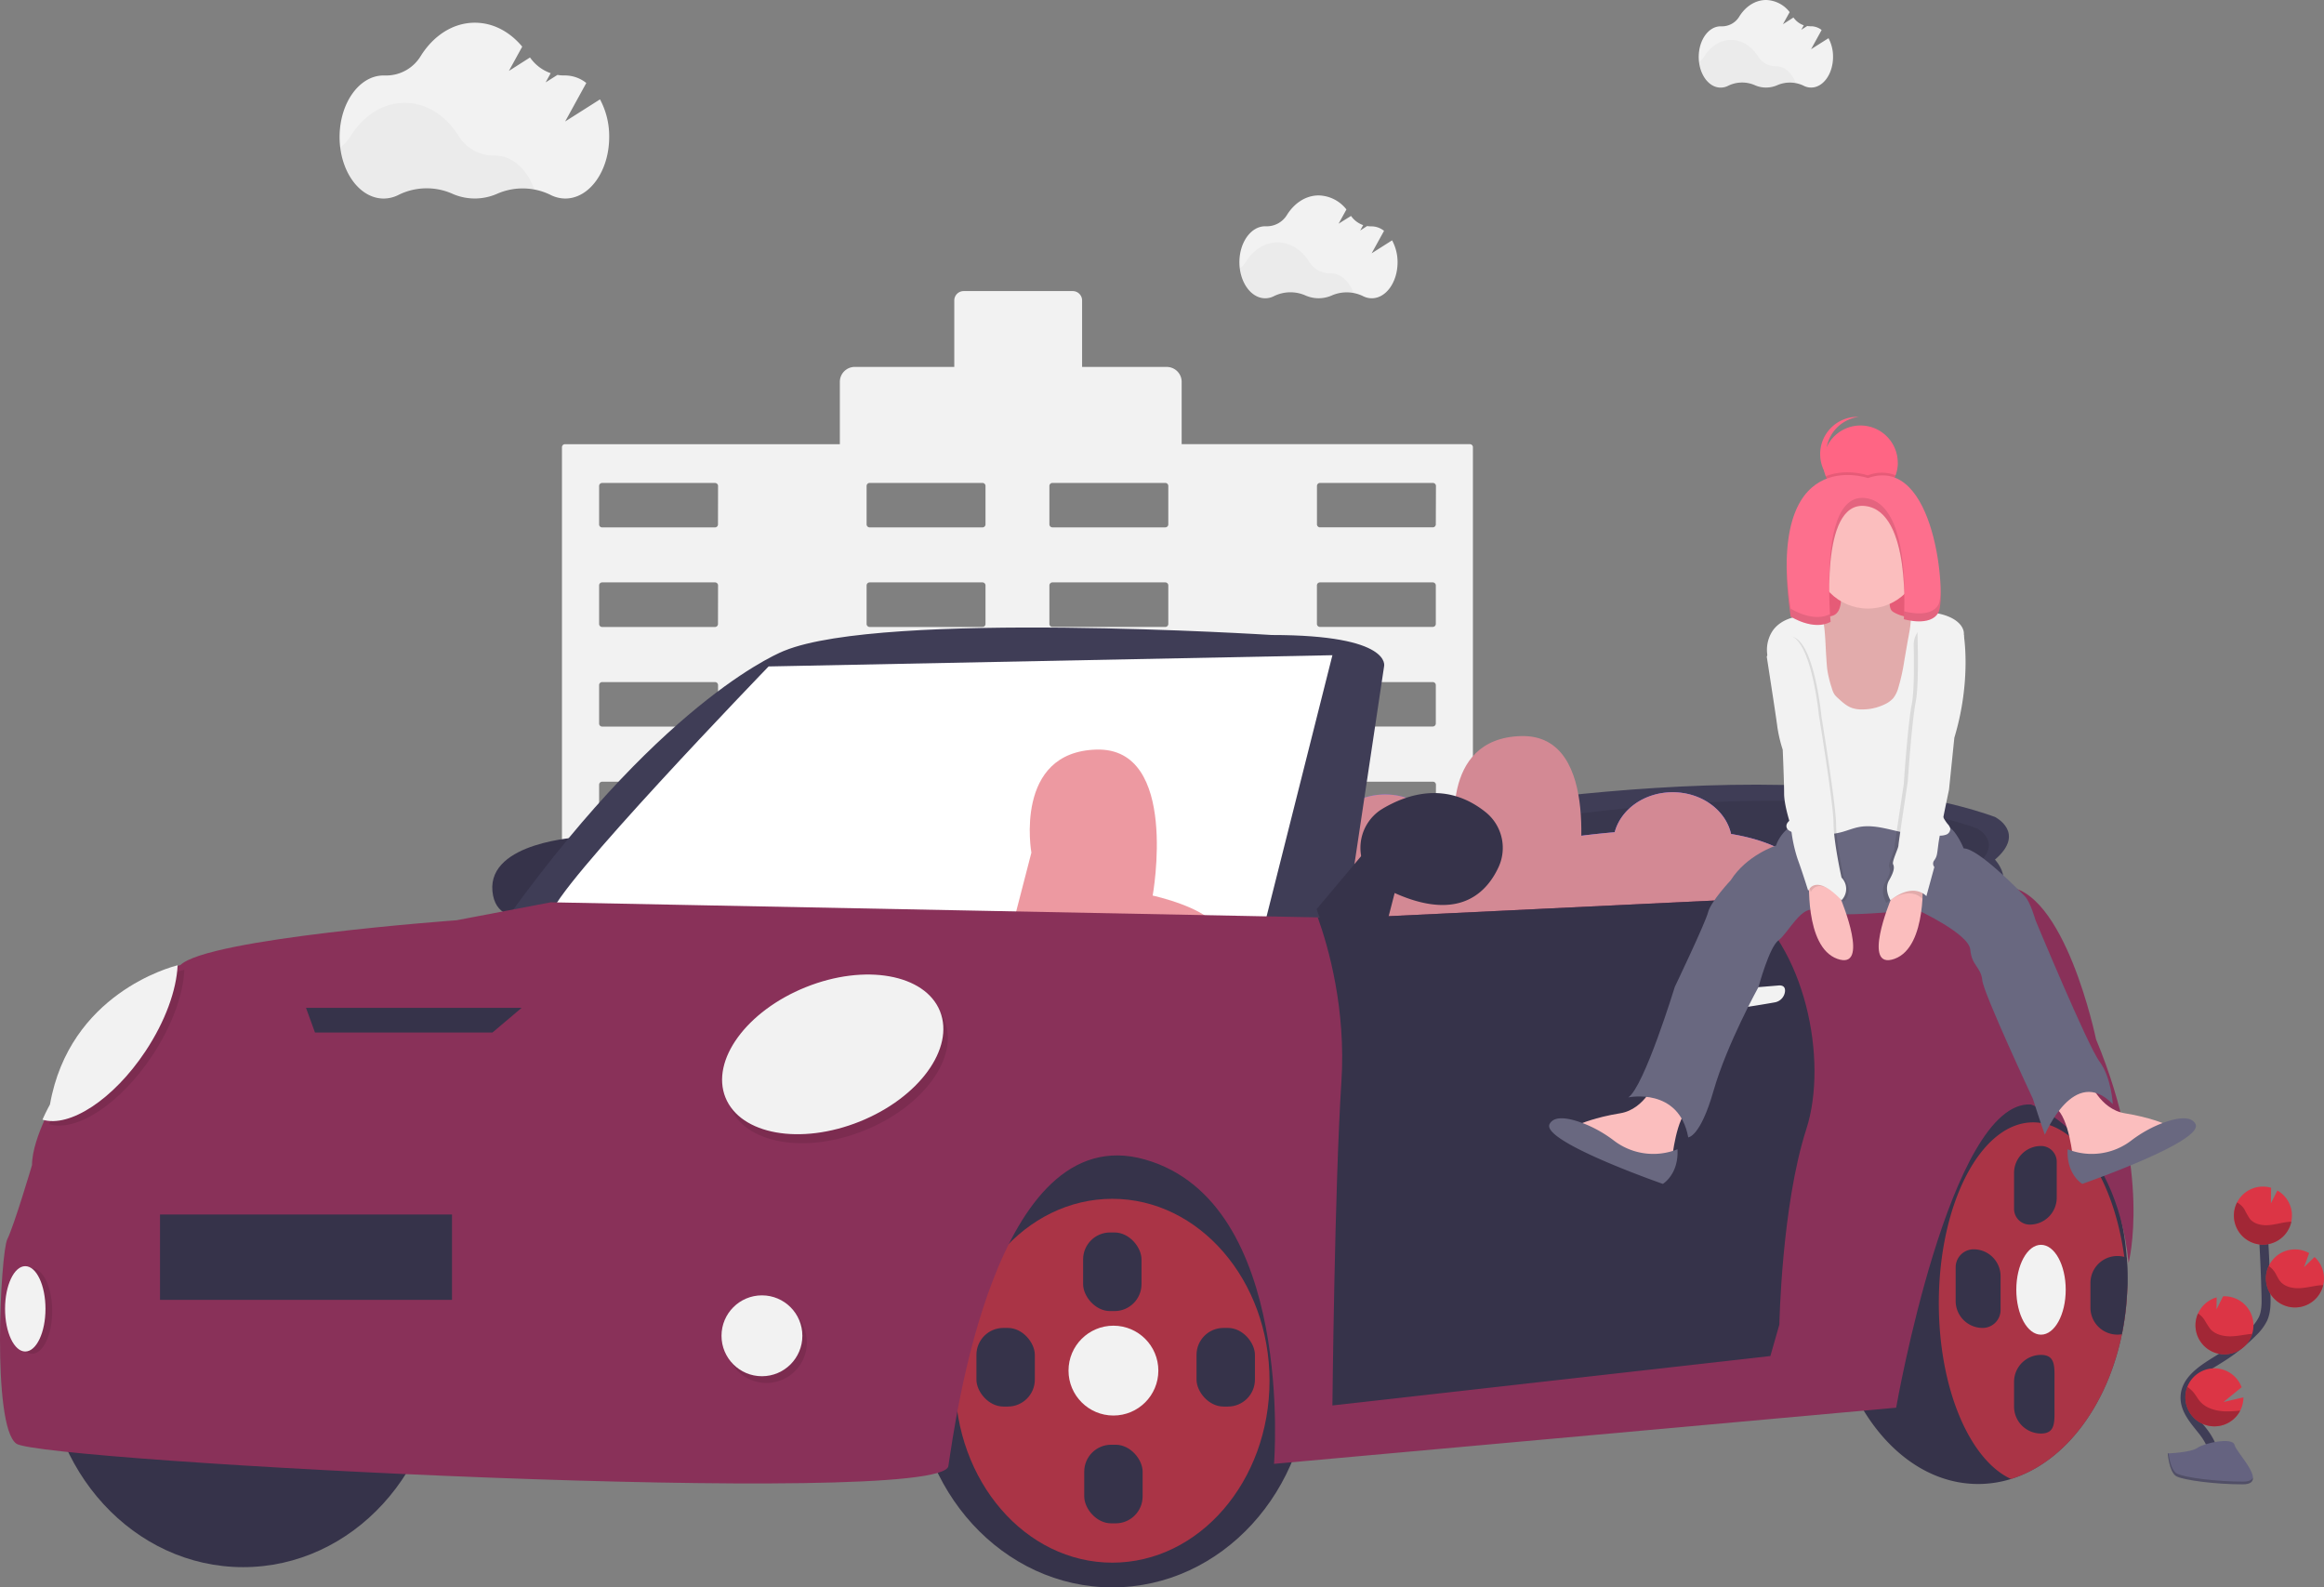 <svg xmlns="http://www.w3.org/2000/svg" viewBox="0 0 1034.75 706.7"><rect x="0" y="0" width="1034.75" height="706.7" fill="#808080" stroke="none"/><defs><style>.cls-1{fill:#f2f2f2;}.cls-2{opacity:0.03;}.cls-10,.cls-18,.cls-2,.cls-20,.cls-4,.cls-6{isolation:isolate;}.cls-3{fill:#36334a;}.cls-10,.cls-17,.cls-4{fill:#dc3545;}.cls-18,.cls-4{opacity:0.7;}.cls-5{fill:#3f3d56;}.cls-6{opacity:0.1;}.cls-7{fill:#6c63ff;}.cls-8{fill:#d38994;}.cls-9{fill:#fff;}.cls-10{opacity:0.5;}.cls-11{fill:#893159;}.cls-12{fill:#ff6584;}.cls-13{fill:#fbbebe;}.cls-14{fill:#696880;}.cls-15{fill:#fd6f8d;}.cls-16{fill:none;stroke:#3f3d56;stroke-miterlimit:10;stroke-width:4px;}.cls-18{fill:#892130;}.cls-19{fill:#656380;}.cls-20{opacity:0.2;}</style></defs><title>Self Driving Car</title><g id="Layer_2" data-name="Layer 2"><g id="a1a4a747-966c-40c1-8b1e-379ad2323333"><path class="cls-1" d="M654.48,197.74H526.13V170a6.64,6.64,0,0,0-6.64-6.64H481.8V133.77a4.18,4.18,0,0,0-4.18-4.18H429.07a4.18,4.18,0,0,0-4.18,4.18v29.58H380.58a6.64,6.64,0,0,0-6.64,6.64h0v27.76H251.55a1.35,1.35,0,0,0-1.34,1.35V567.61a1.35,1.35,0,0,0,1.34,1.35h81.34a1.35,1.35,0,0,0,1.35-1.35V518a1.36,1.36,0,0,1,1.35-1.35H370A1.36,1.36,0,0,1,371.3,518v49.58a1.35,1.35,0,0,0,1.34,1.35H533.37a1.36,1.36,0,0,0,1.35-1.35V518a1.35,1.35,0,0,1,1.34-1.35h34.36a1.35,1.35,0,0,1,1.35,1.35v49.58a1.36,1.36,0,0,0,1.35,1.35h81.34a1.36,1.36,0,0,0,1.35-1.35V199.09A1.36,1.36,0,0,0,654.48,197.74ZM319.68,499.46a1.34,1.34,0,0,1-1.34,1.34H268.1a1.34,1.34,0,0,1-1.35-1.33h0V482.35A1.35,1.35,0,0,1,268.1,481h50.27a1.35,1.35,0,0,1,1.34,1.35Zm0-44.34a1.34,1.34,0,0,1-1.33,1.35H268.1a1.34,1.34,0,0,1-1.35-1.33s0,0,0,0V438a1.34,1.34,0,0,1,1.33-1.35h50.29a1.34,1.34,0,0,1,1.34,1.34h0Zm0-44.33a1.35,1.35,0,0,1-1.34,1.35H268.1a1.35,1.35,0,0,1-1.35-1.35h0V393.63a1.35,1.35,0,0,1,1.35-1.35h50.27a1.35,1.35,0,0,1,1.34,1.35Zm0-44.34a1.34,1.34,0,0,1-1.33,1.35H268.1a1.34,1.34,0,0,1-1.35-1.33s0,0,0,0v-17.1a1.34,1.34,0,0,1,1.33-1.35h50.29a1.34,1.34,0,0,1,1.34,1.34h0Zm0-44.33a1.35,1.35,0,0,1-1.34,1.35H268.1a1.35,1.35,0,0,1-1.35-1.35h0V305a1.34,1.34,0,0,1,1.34-1.34h50.28a1.34,1.34,0,0,1,1.34,1.34Zm0-44.33a1.34,1.34,0,0,1-1.34,1.34H268.1a1.34,1.34,0,0,1-1.35-1.33h0V260.63a1.35,1.35,0,0,1,1.35-1.35h50.27a1.35,1.35,0,0,1,1.34,1.35Zm0-44.34a1.34,1.34,0,0,1-1.33,1.35H268.1a1.34,1.34,0,0,1-1.35-1.33s0,0,0,0v-17.1a1.34,1.34,0,0,1,1.33-1.35h50.29a1.34,1.34,0,0,1,1.34,1.34h0Zm119.11,266a1.34,1.34,0,0,1-1.34,1.34H387.2a1.35,1.35,0,0,1-1.35-1.34v-17.1A1.36,1.36,0,0,1,387.2,481h50.24a1.35,1.35,0,0,1,1.35,1.35Zm0-44.34a1.34,1.34,0,0,1-1.33,1.35H387.2a1.35,1.35,0,0,1-1.35-1.35V438a1.35,1.35,0,0,1,1.35-1.35h50.24a1.34,1.34,0,0,1,1.35,1.33s0,0,0,0Zm0-44.33a1.35,1.35,0,0,1-1.35,1.35H387.2a1.36,1.36,0,0,1-1.35-1.35V393.63a1.36,1.36,0,0,1,1.35-1.35h50.24a1.35,1.35,0,0,1,1.35,1.35Zm0-44.34a1.34,1.34,0,0,1-1.33,1.35H387.2a1.35,1.35,0,0,1-1.35-1.35h0V349.35A1.35,1.35,0,0,1,387.2,348h50.24a1.34,1.34,0,0,1,1.35,1.33s0,0,0,0Zm0-44.33a1.35,1.35,0,0,1-1.35,1.35H387.2a1.36,1.36,0,0,1-1.35-1.35V305a1.35,1.35,0,0,1,1.35-1.34h50.24a1.34,1.34,0,0,1,1.35,1.33h0Zm0-44.33a1.34,1.34,0,0,1-1.34,1.34H387.2a1.35,1.35,0,0,1-1.35-1.34V260.63a1.36,1.36,0,0,1,1.35-1.35h50.24a1.35,1.35,0,0,1,1.35,1.35Zm0-44.34a1.34,1.34,0,0,1-1.33,1.35H387.2a1.35,1.35,0,0,1-1.35-1.35h0V216.35A1.35,1.35,0,0,1,387.2,215h50.24a1.34,1.34,0,0,1,1.35,1.33s0,0,0,0Zm81.39,266a1.34,1.34,0,0,1-1.34,1.34H468.59a1.35,1.35,0,0,1-1.35-1.34V482.35a1.36,1.36,0,0,1,1.35-1.35h50.24a1.35,1.35,0,0,1,1.35,1.35Zm0-44.34a1.34,1.34,0,0,1-1.33,1.35H468.59a1.35,1.35,0,0,1-1.35-1.35V438a1.35,1.35,0,0,1,1.35-1.35h50.24a1.34,1.34,0,0,1,1.35,1.33s0,0,0,0Zm0-44.33a1.35,1.35,0,0,1-1.35,1.35H468.59a1.36,1.36,0,0,1-1.35-1.35V393.63a1.36,1.36,0,0,1,1.35-1.35h50.24a1.35,1.35,0,0,1,1.35,1.35Zm0-44.34a1.34,1.34,0,0,1-1.33,1.35H468.59a1.35,1.35,0,0,1-1.35-1.35V349.35a1.35,1.35,0,0,1,1.35-1.35h50.24a1.34,1.34,0,0,1,1.35,1.33s0,0,0,0Zm0-44.33a1.35,1.35,0,0,1-1.35,1.35H468.59a1.36,1.36,0,0,1-1.35-1.35V305a1.35,1.35,0,0,1,1.35-1.34h50.24a1.34,1.34,0,0,1,1.35,1.33h0Zm0-44.33a1.34,1.34,0,0,1-1.34,1.34H468.59a1.35,1.35,0,0,1-1.35-1.34V260.63a1.36,1.36,0,0,1,1.35-1.35h50.24a1.35,1.35,0,0,1,1.35,1.35Zm0-44.34a1.34,1.34,0,0,1-1.33,1.35H468.59a1.35,1.35,0,0,1-1.35-1.35V216.35a1.35,1.35,0,0,1,1.35-1.35h50.24a1.34,1.34,0,0,1,1.35,1.33s0,0,0,0Zm119.11,266a1.35,1.35,0,0,1-1.35,1.34H587.7a1.34,1.34,0,0,1-1.35-1.33h0V482.35A1.35,1.35,0,0,1,587.7,481h50.24a1.36,1.36,0,0,1,1.35,1.35Zm0-44.34a1.35,1.35,0,0,1-1.35,1.35H587.7a1.34,1.34,0,0,1-1.35-1.33s0,0,0,0V438a1.34,1.34,0,0,1,1.33-1.35h50.26a1.35,1.35,0,0,1,1.35,1.35Zm0-44.33a1.36,1.36,0,0,1-1.35,1.35H587.7a1.35,1.35,0,0,1-1.35-1.35V393.63a1.35,1.35,0,0,1,1.35-1.35h50.24a1.36,1.36,0,0,1,1.35,1.35Zm0-44.34a1.35,1.35,0,0,1-1.35,1.35H587.7a1.34,1.34,0,0,1-1.33-1.32v-17.1A1.34,1.34,0,0,1,587.7,348H638a1.35,1.35,0,0,1,1.35,1.35Zm0-44.33a1.36,1.36,0,0,1-1.35,1.35H587.7a1.35,1.35,0,0,1-1.35-1.35V305a1.34,1.34,0,0,1,1.34-1.34h50.25a1.35,1.35,0,0,1,1.35,1.34Zm0-44.33a1.35,1.35,0,0,1-1.35,1.34H587.7a1.34,1.34,0,0,1-1.35-1.33h0V260.63a1.35,1.35,0,0,1,1.35-1.35h50.24a1.36,1.36,0,0,1,1.35,1.35Zm0-44.34a1.35,1.35,0,0,1-1.35,1.35H587.7a1.34,1.34,0,0,1-1.33-1.32v-17.1A1.34,1.34,0,0,1,587.7,215H638a1.35,1.35,0,0,1,1.35,1.35Z"/><path class="cls-1" d="M267.15,44.24l-15.52,9.84,9.42-17.14a15.35,15.35,0,0,0-9.38-3.35h-.25a18.09,18.09,0,0,1-3.22-.24l-5.26,3.33,2.25-4.1a18.66,18.66,0,0,1-9.2-7l-9.41,6,5.94-10.81c-5.5-6.61-12.92-10.66-21.09-10.66-9.79,0-18.51,5.82-24.14,14.89a18,18,0,0,1-16,8.6h-.52C160,33.6,151.2,45.86,151.2,61s8.8,27.38,19.61,27.38a14.72,14.72,0,0,0,6.81-1.71,28.21,28.21,0,0,1,23.69-.46,24.66,24.66,0,0,0,20.14,0,28.23,28.23,0,0,1,23.47.46,14.72,14.72,0,0,0,6.75,1.71c10.81,0,19.57-12.26,19.57-27.38A34.7,34.7,0,0,0,267.15,44.24Z"/><path class="cls-2" d="M237.9,84.29a28.89,28.89,0,0,0-16.77,1.82,24.69,24.69,0,0,1-20.13,0,28.28,28.28,0,0,0-23.69.46,14.61,14.61,0,0,1-6.82,1.71c-9.6,0-17.59-9.67-19.25-22.43a18.43,18.43,0,0,0,4.8-5.18c5.63-9.07,14.35-14.89,24.14-14.89s18.4,5.75,24,14.73a18.48,18.48,0,0,0,16,8.76h.25C228.06,69.22,234.68,75.35,237.9,84.29Z"/><path class="cls-1" d="M814.13,17l-7.76,4.91,4.7-8.55a7.67,7.67,0,0,0-4.68-1.67h-.12a8.6,8.6,0,0,1-1.61-.12L802,13.27l1.12-2a9.4,9.4,0,0,1-4.59-3.48l-4.69,3,3-5.39A13.71,13.71,0,0,0,786.37,0c-4.88,0-9.23,2.91-12,7.43a9,9,0,0,1-8,4.29h-.26c-5.39,0-9.76,6.11-9.76,13.65S760.72,39,766.11,39a7.32,7.32,0,0,0,3.4-.85,14.08,14.08,0,0,1,11.81-.23,12.33,12.33,0,0,0,10,0,14.11,14.11,0,0,1,11.71.23,7.29,7.29,0,0,0,3.36.83c5.39,0,9.76-6.11,9.76-13.65A17.38,17.38,0,0,0,814.13,17Z"/><path class="cls-2" d="M799.54,37a14.52,14.52,0,0,0-8.37.91,12.28,12.28,0,0,1-5,1.06,12.41,12.41,0,0,1-5-1.08,14.1,14.1,0,0,0-11.82.23,7.29,7.29,0,0,1-3.4.85c-4.79,0-8.77-4.82-9.6-11.19a9.26,9.26,0,0,0,2.4-2.58c2.8-4.52,7.15-7.43,12-7.43s9.18,2.87,12,7.35a9.22,9.22,0,0,0,8,4.37h.13C794.63,29.49,797.93,32.55,799.54,37Z"/><path class="cls-1" d="M619.82,107l-9.1,5.77,5.52-10a9,9,0,0,0-5.5-2h-.15a10.79,10.79,0,0,1-1.89-.14l-3.08,2,1.32-2.41a11,11,0,0,1-5.4-4.09L596,99.59l3.49-6.34A16.15,16.15,0,0,0,587.14,87c-5.74,0-10.86,3.42-14.16,8.74a10.56,10.56,0,0,1-9.36,5h-.31c-6.34,0-11.47,7.19-11.47,16s5.13,16.05,11.47,16.05a8.56,8.56,0,0,0,4-1,16.56,16.56,0,0,1,13.89-.27,14.52,14.52,0,0,0,11.81,0,16.58,16.58,0,0,1,13.77.27,8.68,8.68,0,0,0,4,1c6.34,0,11.48-7.18,11.48-16.05A20.4,20.4,0,0,0,619.82,107Z"/><path class="cls-2" d="M602.67,130.45a17,17,0,0,0-9.84,1.07,14.52,14.52,0,0,1-11.81,0,16.56,16.56,0,0,0-13.89.27,8.59,8.59,0,0,1-4,1c-5.63,0-10.32-5.67-11.29-13.15a10.75,10.75,0,0,0,2.81-3c3.3-5.32,8.42-8.73,14.16-8.73s10.8,3.37,14.1,8.63a10.82,10.82,0,0,0,9.35,5.14h.11C596.89,121.61,600.78,125.21,602.67,130.45Z"/><path class="cls-3" d="M947.25,569.2c0,1.72,0,3.44-.11,5.14A121.57,121.57,0,0,1,944.76,594c-6.57,32.11-25.54,57.07-49.37,64.44a49.29,49.29,0,0,1-14.64,2.23c-36.73,0-66.5-41-66.5-91.5s29.77-91.5,66.5-91.5c34.45,0,62.79,36.06,66.16,82.25C947.14,563,947.25,566.08,947.25,569.2Z"/><path class="cls-4" d="M947.14,574.35A121.57,121.57,0,0,1,944.76,594c-6.57,32.11-25.54,57.07-49.37,64.44-18.45-8.49-32.14-40.31-32.14-78.27,0-44.46,18.8-80.5,42-80.5,19.47,0,35.85,25.42,40.6,59.91C946.51,564.35,946.94,569.29,947.14,574.35Z"/><path class="cls-5" d="M613.25,366.7s180-37,275-3c0,0,14,7,0,19,0,0,13.24,14-9.88,19l-91.85,5.65L613.25,389.7Z"/><path class="cls-6" d="M644.75,371.35s154.11-31.68,235.45-2.57c0,0,12,6,0,16.27,0,0,11.33,12-8.46,16.27l-78.64,4.83L644.75,391.06Z"/><path class="cls-7" d="M820.25,426.7l-12-24s5.26-24.28-37.5-31.42c-2.37-10.59-13.11-18.58-26-18.58-12.58,0-23.1,7.6-25.82,17.8-6.14.53-12.68,1.25-19.68,2.2l-9.78,52.44-1.22-2.44s6.21-28.68-49.76-32.87a20.82,20.82,0,0,0,4.76-13.13c0-12.71-11.87-23-26.5-23s-26.5,10.29-26.5,23a21,21,0,0,0,5.56,14.08q-7.85.75-16.56,1.92l-11,59,51,7,81-12-7.17-14.35,46.17,6.34Z"/><path class="cls-8" d="M820.25,426.7l-12-24s5.26-24.28-37.5-31.42c-2.37-10.59-13.11-18.58-26-18.58-12.58,0-23.1,7.6-25.82,17.8-6.14.53-12.68,1.25-19.68,2.2l-9.78,52.44-1.22-2.44s6.21-28.68-49.76-32.87a20.82,20.82,0,0,0,4.76-13.13c0-12.71-11.87-23-26.5-23s-26.5,10.29-26.5,23a21,21,0,0,0,5.56,14.08q-7.85.75-16.56,1.92l-11,59,51,7,81-12-7.17-14.35,46.17,6.34Z"/><path class="cls-8" d="M648.23,373.58s-8-44.88,29-45.88,25,65,25,65,28,6,30,17-97,14-97,14Z"/><path class="cls-3" d="M583.25,610.7c0,53-39.4,96-88,96s-88-43-88-96,39.89-104.5,88.5-104.5S583.25,557.68,583.25,610.7Z"/><ellipse class="cls-4" cx="495.25" cy="614.7" rx="70" ry="80.99"/><ellipse class="cls-3" cx="108.25" cy="601.69" rx="88" ry="96"/><path class="cls-3" d="M258.25,372.7s-41,2-39,24,35,6,35,6Z"/><path class="cls-5" d="M599.37,409.35,616.25,296.7s4-14-50-14c0,0-173-11-217,7,0,0-51,19-122,117C227.25,406.7,592.37,415.35,599.37,409.35Z"/><path class="cls-9" d="M593.25,291.7l-31,123-19.44-.47-92-2.24-205.19-5c-.57-9.72,96.6-110.29,96.6-110.29Z"/><path class="cls-10" d="M450.84,412l8.38-32.4s-8-44.89,29-45.89,25,65,25,65,25.5,5.47,29.56,15.53Z"/><path class="cls-11" d="M947.75,562.2c-6-58-43.5-70.5-43.5-70.5-36-2-60,135-60,135l-277,25s9.5-116.5-57.5-135.5-84.5,117.5-87.5,136.5-404-2-415-10-7-85-4-91,11-33,11-33c0-6.44,3.08-14.58,5.64-20.23,1.8-4,3.36-6.77,3.36-6.77,8.69-49.28,53.81-61.21,56.84-62h.16c12-12,123-20,123-20l42-8,341.47,6.71,14.53.29,173.6-8.35,117.4-5.65c27,0,41,68,41,68C958.25,522.7,947.75,562.2,947.75,562.2Z"/><ellipse class="cls-6" cx="372.76" cy="473.41" rx="51.48" ry="32.23" transform="translate(-149.78 173.38) rotate(-21.92)"/><ellipse class="cls-1" cx="370.77" cy="469.4" rx="51.48" ry="32.23" transform="translate(-148.43 172.35) rotate(-21.92)"/><path class="cls-6" d="M82.09,431.74c-.51,11-5.44,24.88-14.31,38.25-14.27,21.52-33.84,34.19-45.89,30.48,1.8-4,3.36-6.77,3.36-6.77C33.94,444.42,79.06,432.49,82.09,431.74Z"/><path class="cls-1" d="M79.09,429.74c-.51,11-5.44,24.88-14.31,38.25-14.27,21.52-33.84,34.19-45.89,30.48,1.8-4,3.36-6.77,3.36-6.77C30.94,442.42,76.06,430.49,79.09,429.74Z"/><polygon class="cls-3" points="219.25 459.69 140.25 459.69 136.25 448.69 232.25 448.69 219.25 459.69"/><rect class="cls-3" x="71.25" y="540.69" width="130" height="38"/><circle class="cls-6" cx="341.25" cy="597.69" r="18"/><circle class="cls-1" cx="339.25" cy="594.69" r="18"/><ellipse class="cls-6" cx="14.25" cy="583.69" rx="9" ry="19"/><ellipse class="cls-1" cx="11.25" cy="582.69" rx="9" ry="19"/><path class="cls-3" d="M804.25,502.7c-11,34-12,87-12,87l-4,14-195,22s1-98,4-144c2.11-32.45-5.72-59.92-10.53-73.29l14.53.29,173.6-8.35C803.85,420.68,814.12,472.17,804.25,502.7Z"/><path class="cls-1" d="M759.79,441.4a4.91,4.91,0,0,0-4.57,5.23q0,.23.05.46a3.51,3.51,0,0,0,2,2.61c3.23,1.61,24.73-2,32.88-3.44a5.53,5.53,0,0,0,4.62-4.93c.1-1.42-.42-2.63-2.5-2.63Z"/><path class="cls-3" d="M586.25,404.7s5,22,29,15l8-31-16-9Z"/><path class="cls-3" d="M615.64,360c11-6.52,28.45-12.22,45.71,1.47A20.4,20.4,0,0,1,667.24,386c-5.65,12.23-19.06,25.5-50.37,9.61a20.2,20.2,0,0,1-7.62-6.74l-.16-.24a20.3,20.3,0,0,1,5.74-28.13Z"/><circle class="cls-1" cx="495.75" cy="610.19" r="20"/><ellipse class="cls-1" cx="908.75" cy="574.19" rx="11" ry="20"/><rect class="cls-3" x="482.25" y="548.69" width="26" height="35" rx="12" ry="12"/><path class="cls-3" d="M908.75,510.19h0a7,7,0,0,1,7,7v16a12,12,0,0,1-12,12h0a7,7,0,0,1-7-7v-16A12,12,0,0,1,908.75,510.19Z"/><path class="cls-3" d="M908.75,638.2h0a12,12,0,0,1-12-12v-11a12,12,0,0,1,12-12h0c6.6,0,6,5.4,6,12v11C914.74,632.8,915.37,638.2,908.75,638.2Z"/><path class="cls-3" d="M878.75,556.19h0a12,12,0,0,1,12,12v15a8,8,0,0,1-8,8h0a12,12,0,0,1-12-12v-15A8,8,0,0,1,878.75,556.19Z"/><path class="cls-3" d="M947.25,569.2c0,1.72,0,3.44-.11,5.14A121.57,121.57,0,0,1,944.76,594a12.21,12.21,0,0,1-2,.17,12,12,0,0,1-12-12v-11a12,12,0,0,1,12-12,11.71,11.71,0,0,1,3.1.41c.36.1.72.21,1.06.34C947.14,563,947.25,566.08,947.25,569.2Z"/><rect class="cls-3" x="532.75" y="591.19" width="26" height="35" rx="12" ry="12"/><rect class="cls-3" x="434.75" y="591.19" width="26" height="35" rx="12" ry="12"/><rect class="cls-3" x="482.75" y="643.19" width="26" height="35" rx="12" ry="12"/><path class="cls-12" d="M845,206a16.42,16.42,0,0,1-1,5.59,16.6,16.6,0,0,1-31.09.44,16.33,16.33,0,0,1-1.14-6,16.6,16.6,0,1,1,33.2,0Z"/><path class="cls-12" d="M815.15,210.15a16.6,16.6,0,0,1,6.46-22.57h0a16.43,16.43,0,0,1,6-2,16.6,16.6,0,1,0,1.4,33.07A16.59,16.59,0,0,1,815.15,210.15Z"/><rect class="cls-12" x="807.66" y="229.13" width="44.47" height="69.37"/><rect class="cls-6" x="808.66" y="227.13" width="44.47" height="69.37"/><path class="cls-13" d="M737.37,480.81s-4.74,13-16,14.82-17.76,4.72-17.76,4.72l26.68,17.19,14.23-1.78s1.77-18.38,7.7-22.53S737.37,480.81,737.37,480.81Z"/><path class="cls-13" d="M930.09,480.81s4.74,13,16,14.82,17.78,4.75,17.78,4.75l-26.68,17.19L923,515.79s-1.77-18.38-7.7-22.53S930.09,480.81,930.09,480.81Z"/><path class="cls-14" d="M800.25,365.79s-7.12,3.56-9.49,10.67c0,0-13,4.15-20.16,15.42,0,0-8.89,9.48-10.08,14.23s-14.82,33.24-14.82,33.24S732.07,483.81,725,488.56c0,0,22.53-4.75,26.68,17.78,0,0,5.34,0,11.27-20.75S783,439.35,783,439.35s4.75-17.79,8.9-20.75,10.67-16.6,16.6-13,45.06-.59,45.06-.59,23.12,10.67,23.71,17.79,4.75,7.7,5.34,13.63,22.53,52.77,22.53,52.77,4.15,13,5.33,16c0,0,13-31.42,30.24-13.64,0,0-.59-11.86-5.93-19s-28.46-62.85-28.46-62.85-2.37-8.3-4.74-10.67-20.75-21.34-27.26-21.34c0,0-3.56-8.9-7.71-10.08Z"/><path class="cls-14" d="M746.89,511.64a28.89,28.89,0,0,1-28.23-3.8,56.27,56.27,0,0,0-12.59-7.29c-6.28-2.54-13.81-4.43-16.1-.17-4.15,7.7,50.4,26.68,50.4,26.68S747.48,522.9,746.89,511.64Z"/><path class="cls-14" d="M920.6,511.64a28.89,28.89,0,0,0,28.23-3.8,56.27,56.27,0,0,1,12.59-7.29c6.28-2.54,13.81-4.43,16.1-.17,4.15,7.7-50.4,26.68-50.4,26.68S920,522.9,920.6,511.64Z"/><path class="cls-13" d="M819.63,268.27c-.23,2.06-.9,4.29-2.66,5.39-1.44.9-3.26.82-4.92,1.17a11.44,11.44,0,0,0-7.83,6.76,17.52,17.52,0,0,0-.74,10.55,38.86,38.86,0,0,0,1.51,5.07c1.75,4.92,3.85,9.79,7.09,13.89a59,59,0,0,0,9.3,8.76c2.11,1.72,4.29,3.48,6.89,4.29a21.36,21.36,0,0,0,5.41.71c2.25.11,4.64.18,6.59-.94,3-1.73,3.9-5.56,5.52-8.62,1.39-2.61,3.45-4.81,4.74-7.47a29.78,29.78,0,0,0,2-6.51L855.3,289c1-4.46,1.92-9.5-.6-13.33a2.1,2.1,0,0,0-.74-.77,2.75,2.75,0,0,0-1.51-.16,16.32,16.32,0,0,1-9.15-2.09,3.62,3.62,0,0,1-1.15-.9,4.53,4.53,0,0,1-.71-2.11,22.29,22.29,0,0,0-1.28-4.46,3,3,0,0,0-.87-1.33,3.11,3.11,0,0,0-1.4-.47A114.49,114.49,0,0,0,825,262c-1.43-.06-3.57-.63-4.54.62S819.79,266.77,819.63,268.27Z"/><path class="cls-6" d="M819.63,268.27c-.23,2.06-.9,4.29-2.66,5.39-1.44.9-3.26.82-4.92,1.17a11.44,11.44,0,0,0-7.83,6.76,17.52,17.52,0,0,0-.74,10.55,38.86,38.86,0,0,0,1.51,5.07c1.75,4.92,3.85,9.79,7.09,13.89a59,59,0,0,0,9.3,8.76c2.11,1.72,4.29,3.48,6.89,4.29a21.36,21.36,0,0,0,5.41.71c2.25.11,4.64.18,6.59-.94,3-1.73,3.9-5.56,5.52-8.62,1.39-2.61,3.45-4.81,4.74-7.47a29.78,29.78,0,0,0,2-6.51L855.3,289c1-4.46,1.92-9.5-.6-13.33a2.1,2.1,0,0,0-.74-.77,2.75,2.75,0,0,0-1.51-.16,16.32,16.32,0,0,1-9.15-2.09,3.62,3.62,0,0,1-1.15-.9,4.53,4.53,0,0,1-.71-2.11,22.29,22.29,0,0,0-1.28-4.46,3,3,0,0,0-.87-1.33,3.11,3.11,0,0,0-1.4-.47A114.49,114.49,0,0,0,825,262c-1.43-.06-3.57-.63-4.54.62S819.79,266.77,819.63,268.27Z"/><path class="cls-1" d="M811.6,275.35a27.43,27.43,0,0,0-7.14-1.13c-5.72-.14-11.83,1.84-15.14,6.51A15.37,15.37,0,0,0,787,292.18a23.71,23.71,0,0,0,5.2,10.67,32.07,32.07,0,0,1,4,5.24c1.58,3,1.62,6.58,2,10,1,8.11,4.46,15.75,5.84,23.81s.18,17.42-6.19,22.56c-1.07.86-2.36,1.76-2.45,3.13-.15,2.19,2.7,3.13,4.89,3.33,6.55.63,13.27,1.24,19.63-.45,2.64-.7,5.17-1.79,7.85-2.29,6.81-1.27,13.65,1.33,20.45,2.59A91.81,91.81,0,0,0,863.16,372a8,8,0,0,0,3.44-.45,2.75,2.75,0,0,0,1.74-2.74,4.64,4.64,0,0,0-1.18-2c-3.44-4.26-4.49-9.9-5.43-15.29l-3.1-18.15c-1.69-9.68-3.26-20.19,1.32-28.89,3.3-6.25,9.36-10.65,12.84-16.8a9.79,9.79,0,0,0,1.58-6.31c-.52-3.09-3.31-5.3-6.17-6.6a23.21,23.21,0,0,0-17.39-.63c.1,4.33-1,8.71-1.72,13l-1.21,7a89.12,89.12,0,0,1-2.7,12.2,13.22,13.22,0,0,1-2.17,4.42,11.43,11.43,0,0,1-3.83,2.79A22.76,22.76,0,0,1,829,315.84a13.32,13.32,0,0,1-4.48-.68c-2.38-.86-4.31-2.63-6.17-4.35a10.08,10.08,0,0,1-1.63-1.76,10.61,10.61,0,0,1-1.11-2.67,54.29,54.29,0,0,1-1.9-7.48c-.31-1.94-.4-3.91-.54-5.87C812.76,287.35,812.77,280.92,811.6,275.35Z"/><path class="cls-13" d="M805.58,390.1s-2.37,31.42,12.45,36.76,1.78-26.09,1.78-26.09l-4.74-9.49Z"/><path class="cls-13" d="M856,390.1s2.37,31.42-12.45,36.76-1.78-26.09-1.78-26.09l4.74-9.49Z"/><path class="cls-6" d="M792.54,285.16l-4.74,7.71s4.15,26.68,4.74,31.42a61.84,61.84,0,0,0,2.37,10.06s.59,14.23.59,19.56,3,14.23,3,14.23a64.53,64.53,0,0,0,3,14.82c2.37,6.53,4.75,14.23,4.75,14.23s3-8.3,14.82,4.15a7.19,7.19,0,0,0,0-10.08s-3.56-16-3.56-24.3S811,319,811,319,806.77,273.89,792.54,285.16Z"/><path class="cls-1" d="M791.37,284.57l-4.74,7.7s4.15,26.68,4.74,31.43a62.25,62.25,0,0,0,2.38,10.07s.62,14.23.62,19.58,3,14.23,3,14.23a64.82,64.82,0,0,0,3,14.82c2.37,6.52,4.74,14.23,4.74,14.23s3-8.3,14.82,4.15a7.18,7.18,0,0,0,0-10.08s-3.56-16-3.56-24.31-6.52-48-6.52-48S805.58,273.35,791.37,284.57Z"/><path class="cls-6" d="M869.61,280.41l3,3.53s3.5,20.19-4.21,45.68L866,352.75s-4.15,19.56-4.75,24.31-.59,5.33-1.77,7.11a2.28,2.28,0,0,0,0,3l-3.56,13s-5.34-6.52-16,1.78c0,0-3-4.75-.59-8.9s2.37-5.93,1.78-7.11,2.37-7.12,2.37-8.3,4.15-28.46,4.15-28.46,1.78-26.68,3.56-35.57c1.09-5.47,1.06-17.67.88-26.25-.19-8.93,10.62-13.78,17-7.49A4.62,4.62,0,0,1,869.61,280.41Z"/><path class="cls-1" d="M871.37,279.23l3,3.53s3.49,20.18-4.21,45.68l-2.37,23.12s-4.15,19.57-4.75,24.31-.59,5.34-1.78,7.11a2.31,2.31,0,0,0,0,3l-3.55,13s-5.34-6.52-16,1.78c0,0-3-4.74-.59-8.89s2.37-5.93,1.77-7.12,2.38-7.11,2.38-8.3S849.42,348,849.42,348s1.78-26.68,3.55-35.57.6-35.57.6-35.57S863.09,270.35,871.37,279.23Z"/><circle class="cls-13" cx="831.67" cy="247.21" r="23.72"/><path class="cls-6" d="M844,211.6a16.6,16.6,0,0,1-31.09.44c9.25-3.72,18.72-.4,18.72-.4A16.78,16.78,0,0,1,844,211.6Z"/><path class="cls-15" d="M831.67,212.83s-45.65-16-34.39,61.66c0,0,10.08,6.52,17.79,2.37,0,0-5.34-54,15.41-51.58s17.2,50.39,17.2,50.39,11.86,3.56,15.41-3S861.91,202.15,831.67,212.83Z"/><path class="cls-6" d="M830.48,221.72c-14.24-1.63-16.19,23.26-16,39,.18-15.69,2.82-37,16-35.49,14.82,1.69,17.24,26.65,17.42,40.79C848.06,253.1,846.64,223.57,830.48,221.72Z"/><path class="cls-6" d="M797.28,270.93a161.2,161.2,0,0,1-1.77-20.58,152.23,152.23,0,0,0,1.77,24.1s10.08,6.52,17.79,2.37c0,0-.13-1.28-.27-3.43C807.13,277.35,797.28,270.93,797.28,270.93Z"/><path class="cls-6" d="M863.09,269.15c-3.31,6.07-13.82,3.41-15.25,3-.07,2.2-.16,3.51-.16,3.51s11.86,3.56,15.41-3c.74-1.35,1.12-5.14,1-10.21C864,265.76,863.64,268.14,863.09,269.15Z"/><path class="cls-16" d="M984.66,652.89c2.74-5.07-.37-11.29-3.94-15.81s-7.93-9.23-7.84-15c.14-8.28,8.93-13.17,16-17.56A77.94,77.94,0,0,0,1003.21,593a21.21,21.21,0,0,0,4.4-5.89c1.45-3.24,1.41-6.93,1.32-10.48q-.45-17.73-1.75-35.43"/><path class="cls-17" d="M1020.48,540.56A12.9,12.9,0,0,0,1014,530l-2.89,5.72.09-6.93a13.08,13.08,0,0,0-4.26-.51,12.92,12.92,0,1,0,13.51,12.31Z"/><path class="cls-17" d="M997.44,628a12.92,12.92,0,0,1-24.39-5.3,12.75,12.75,0,0,1,.84-5.25,12.93,12.93,0,0,1,24.18.14L990,624.17l8.87-2.06A12.79,12.79,0,0,1,997.44,628Z"/><path class="cls-17" d="M991.06,602.92a12.92,12.92,0,0,1-13.51-12.3h0a12.75,12.75,0,0,1,1.12-5.88,13,13,0,0,1,8.29-7.16l-.06,5.33,2.92-5.8h0a12.92,12.92,0,0,1,13.5,12.31,12.67,12.67,0,0,1-.55,4.41A12.92,12.92,0,0,1,991.06,602.92Z"/><path class="cls-17" d="M1022.43,582.05a12.92,12.92,0,0,1-13.51-12.3h0a12.7,12.7,0,0,1,1.22-6.12,12.91,12.91,0,0,1,17.18-6.17q.42.2.82.42l-2.28,6.25,4.69-4.51a12.91,12.91,0,0,1,4.18,8.92,12.67,12.67,0,0,1-.33,3.56A12.92,12.92,0,0,1,1022.43,582.05Z"/><path class="cls-18" d="M1018.75,544c-3,.33-5.89,1.25-8.88,1.44s-6.28-.53-8.17-2.86a40.28,40.28,0,0,1-2.39-4.2,9.28,9.28,0,0,0-3.25-3.07,12.77,12.77,0,0,0-1.39,6.45,12.92,12.92,0,0,0,25.54,2.13C1019.72,543.91,1019.23,543.95,1018.75,544Z"/><path class="cls-18" d="M1022.43,582.05a12.92,12.92,0,0,1-13.51-12.3h0a12.7,12.7,0,0,1,1.22-6.12,9.6,9.6,0,0,1,2.6,2.6c.92,1.39,1.47,3,2.56,4.27,2,2.36,5.45,3.14,8.57,3s6.12-1,9.23-1.31c.43,0,.87-.07,1.3-.08A12.92,12.92,0,0,1,1022.43,582.05Z"/><path class="cls-18" d="M991.06,602.92a12.92,12.92,0,0,1-13.51-12.3h0a12.75,12.75,0,0,1,1.12-5.88,10.65,10.65,0,0,1,2.7,2.62,51,51,0,0,0,2.8,4.36c2.18,2.43,5.85,3.28,9.15,3.21s6.28-.86,9.46-1.1A12.92,12.92,0,0,1,991.06,602.92Z"/><path class="cls-18" d="M997.44,628a12.92,12.92,0,0,1-24.39-5.3,12.75,12.75,0,0,1,.84-5.25,13,13,0,0,1,2.83,2.53c1.23,1.5,2,3.2,3.46,4.59,2.64,2.6,6.91,3.67,10.7,3.77A57,57,0,0,0,997.44,628Z"/><path class="cls-19" d="M965.18,647.05s10.19-.31,13.27-2.5,15.68-4.8,16.45-1.29,15.32,17.46,3.81,17.55S972,659,968.89,657.15,965.18,647.05,965.18,647.05Z"/><path class="cls-20" d="M998.91,659.59c-11.51.09-26.75-1.8-29.82-3.66-2.33-1.43-3.26-6.53-3.57-8.89h-.34s.64,8.23,3.71,10.1,18.31,3.75,29.82,3.66c3.32,0,4.47-1.21,4.41-3C1002.66,658.91,1001.37,659.57,998.91,659.59Z"/></g></g></svg>